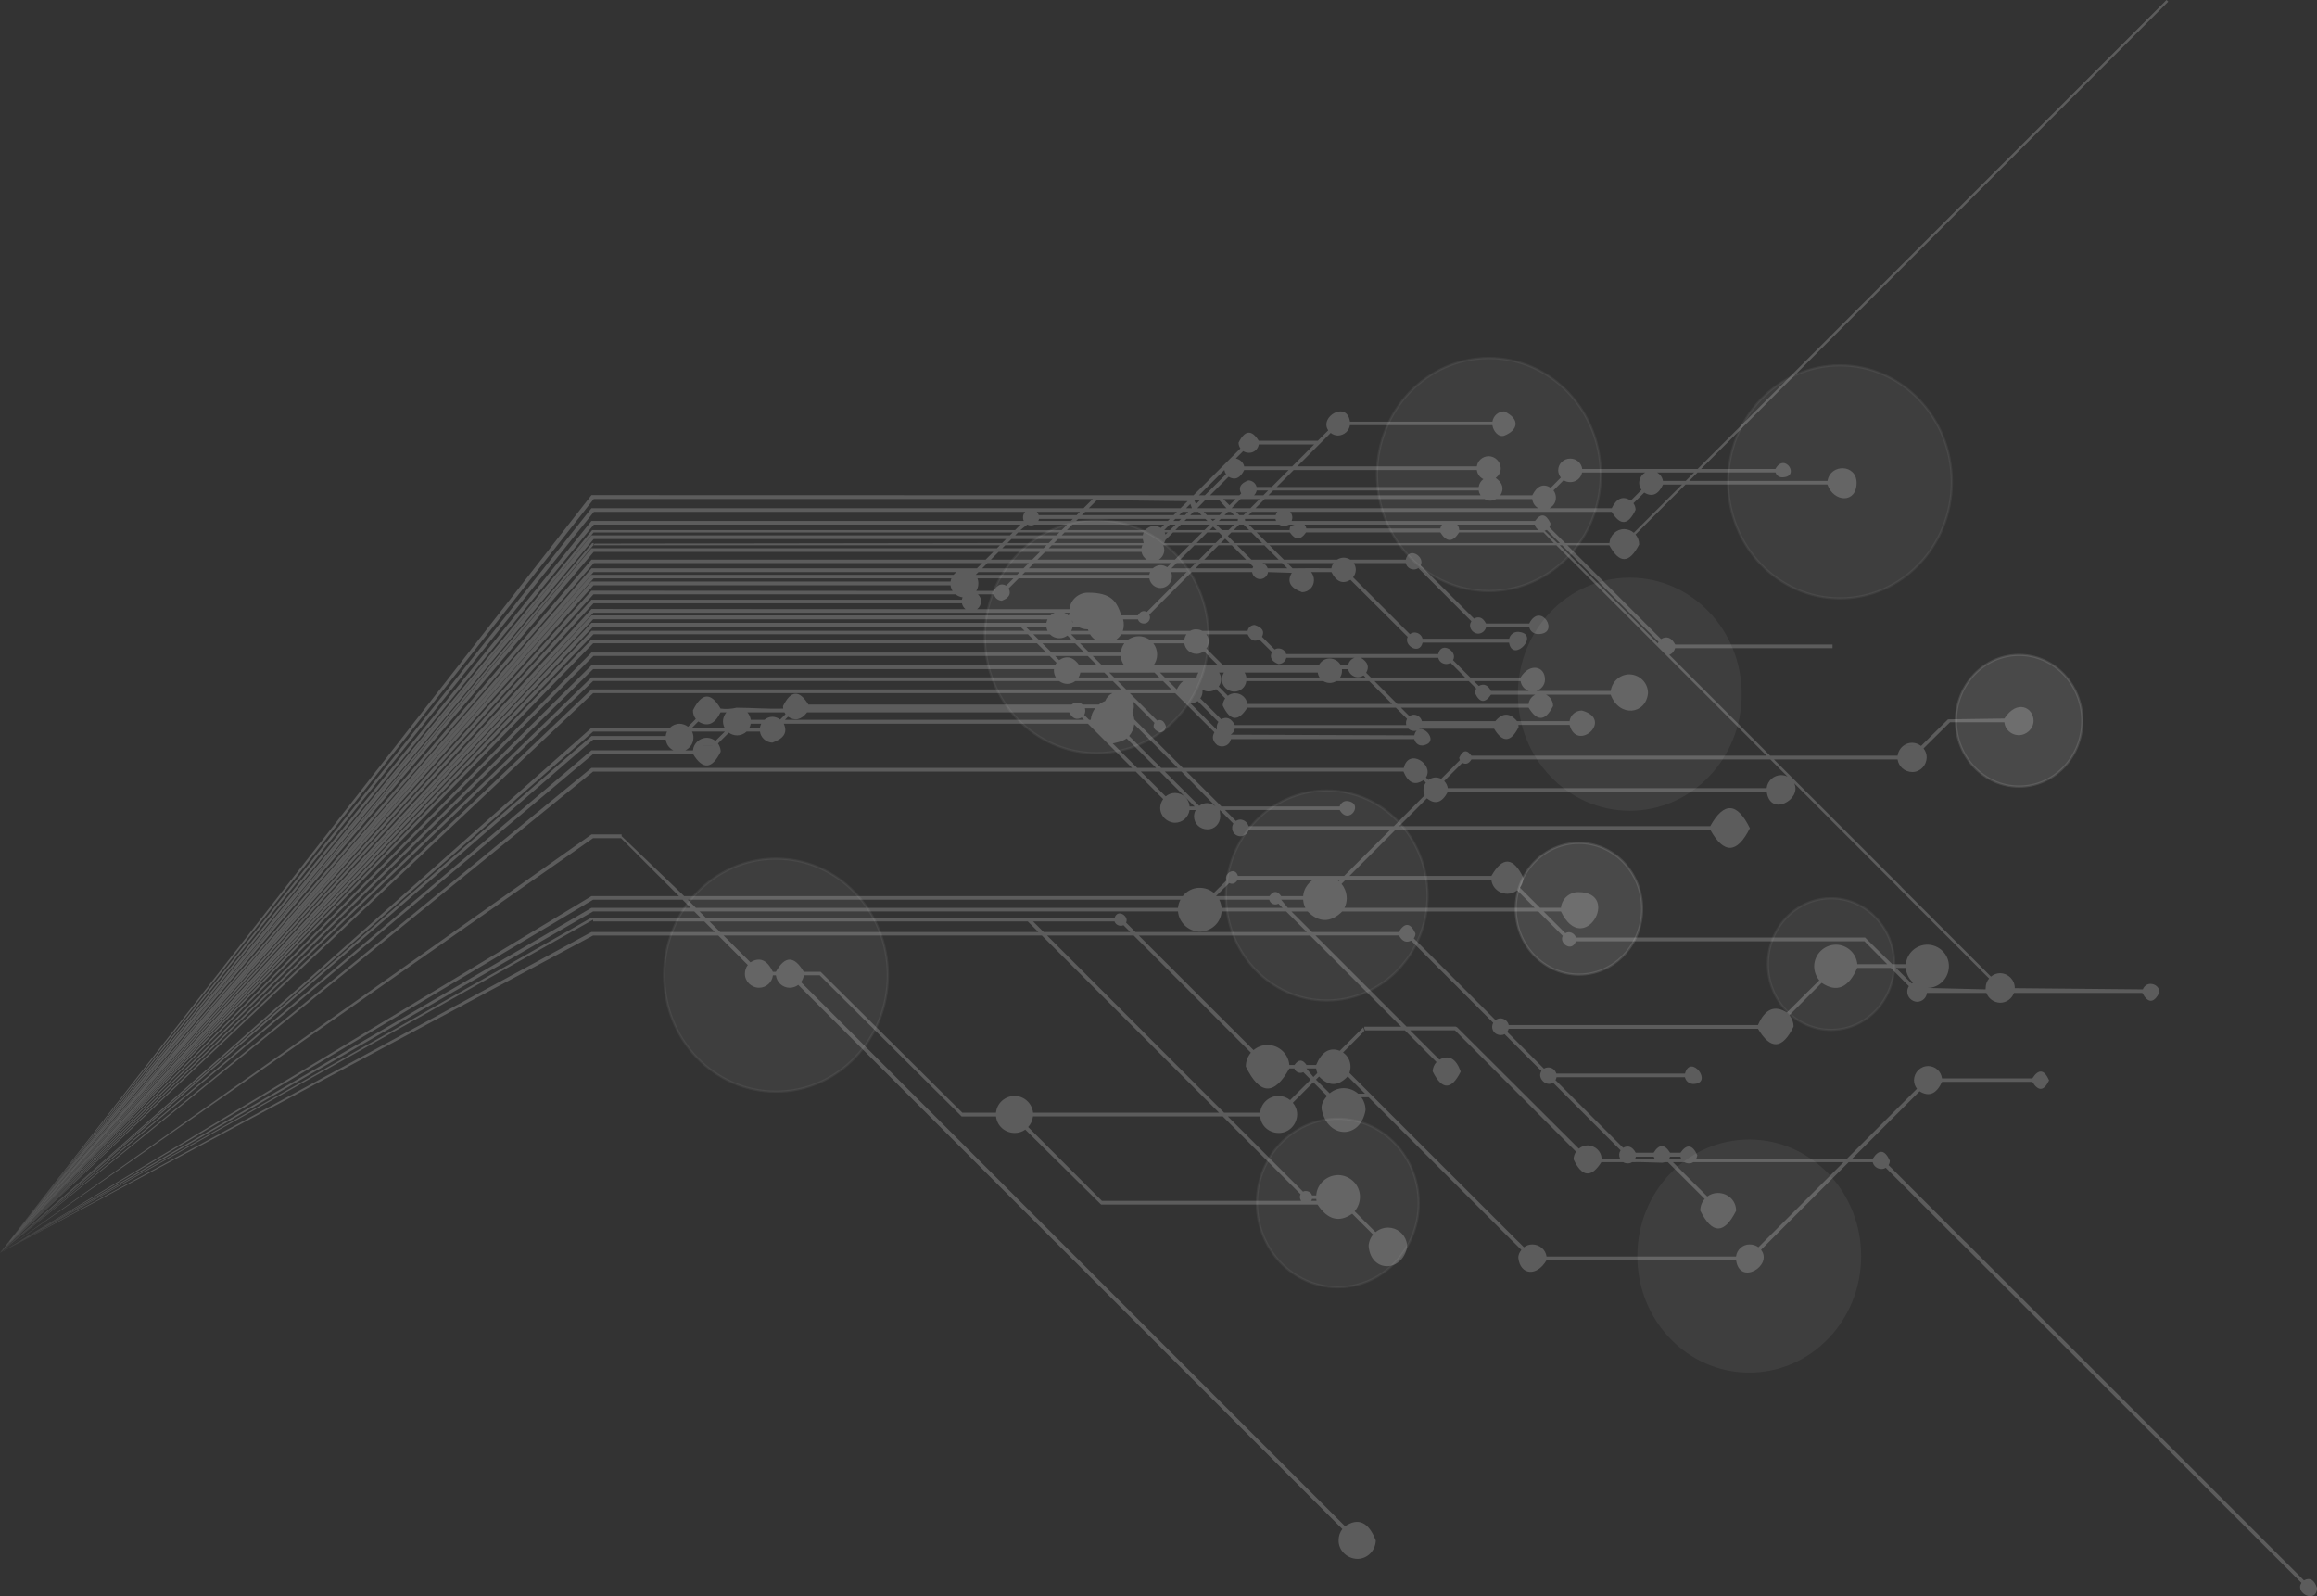 <?xml version="1.0" encoding="utf-8"?>
<!-- Generator: Adobe Illustrator 12.0.0, SVG Export Plug-In . SVG Version: 6.00 Build 51448)  -->
<!DOCTYPE svg PUBLIC "-//W3C//DTD SVG 1.1//EN" "http://www.w3.org/Graphics/SVG/1.1/DTD/svg11.dtd">
<svg  version="1.1" id="Ebene_1" xmlns="http://www.w3.org/2000/svg" xmlns:xlink="http://www.w3.org/1999/xlink" width="1047.473" height="721.596"
	 viewBox="0 0 1047.473 721.596" overflow="visible" enable-background="new 0 0 1047.473 721.596" xml:space="preserve">
<rect x="0" y="0" width="1047.473" height="721.596" fill="#333333" stroke="none"/>
<g opacity="0.5">
	<path opacity="0.113" fill="#FFFFFF" stroke="#FDFFFF" enable-background="new    " d="M445.22,287.848
		c0,29.093,22.616,52.653,50.572,52.653c27.967,0,50.585-23.563,50.585-52.653c0-29.098-22.618-52.688-50.585-52.688
		C467.836,235.159,445.22,258.75,445.22,287.848z"/>
	<path opacity="0.113" fill="#FFFFFF" stroke="#FDFFFF" enable-background="new    " d="M554.22,404.846
		c0,26.217,20.381,47.448,45.573,47.448c25.202,0,45.584-21.231,45.584-47.448c0-26.222-20.382-47.479-45.584-47.479
		C574.601,357.366,554.22,378.624,554.22,404.846z"/>
	<path opacity="0.113" fill="#FFFFFF" stroke="#FDFFFF" enable-background="new    " d="M568.219,543.844
		c0,21.039,16.356,38.078,36.573,38.078c20.227,0,36.586-17.039,36.586-38.078c0-21.044-16.359-38.105-36.586-38.105
		C584.575,505.738,568.219,522.8,568.219,543.844z"/>
	<path opacity="0.113" fill="#FFFFFF" stroke="#FDFFFF" enable-background="new    " d="M781.22,217.848
		c0,29.093,22.616,52.653,50.572,52.653c27.967,0,50.585-23.563,50.585-52.653c0-29.098-22.618-52.688-50.585-52.688
		C803.836,165.159,781.22,188.75,781.22,217.848z"/>
	<path opacity="0.113" fill="#FFFFFF" stroke="#FDFFFF" enable-background="new    " d="M799.22,435.841
		c0,16.438,12.778,29.75,28.575,29.75c15.803,0,28.582-13.313,28.582-29.75c0-16.442-12.779-29.771-28.582-29.771
		C811.998,406.069,799.22,419.398,799.22,435.841z"/>
	<path opacity="0.113" fill="#FFFFFF" stroke="#FDFFFF" enable-background="new    " d="M622.512,214.546
		c0,29.093,22.615,52.651,50.572,52.651c27.967,0,50.585-23.561,50.585-52.651c0-29.1-22.618-52.688-50.585-52.688
		C645.127,161.857,622.512,185.448,622.512,214.546z"/>
	<path opacity="0.113" fill="#FFFFFF" stroke="#FDFFFF" enable-background="new    " d="M300.22,440.848
		c0,29.093,22.616,52.653,50.572,52.653c27.967,0,50.585-23.563,50.585-52.653c0-29.099-22.618-52.688-50.585-52.688
		C322.836,388.159,300.22,411.749,300.22,440.848z"/>
	<path opacity="0.113" fill="#FFFFFF" enable-background="new    " d="M686.22,313.848c0,29.093,22.616,52.653,50.572,52.653
		c27.967,0,50.585-23.563,50.585-52.653c0-29.098-22.618-52.688-50.585-52.688C708.836,261.159,686.22,284.75,686.22,313.848z"/>
	<path opacity="0.113" fill="#FFFFFF" enable-background="new    " d="M740.22,567.848c0,29.093,22.616,52.653,50.572,52.653
		c27.967,0,50.585-23.563,50.585-52.653c0-29.099-22.618-52.688-50.585-52.688C762.836,515.157,740.22,538.749,740.22,567.848z"/>
</g>
<path opacity="0.2" fill="#FFFFFF" enable-background="new    " d="M3.998,561.354l-3.991,5.07l4.021-5.07h0.034l-4.056,5.07
	l4.088-5.07H4.13l-4.123,5.07l4.145-5.063l0.024-0.012l-4.171,5.072l4.174-5.072h0.034l-4.208,5.072l4.224-5.063l0.021-0.012
	l-4.245,5.072l4.251-5.072h0.031l-4.284,5.072l4.324-5.072h0.037l-4.361,5.072l4.372-5.063l0.04-0.012l-4.413,5.072l4.413-5.063
	l0.038-0.012l-4.451,5.07l4.447-5.063l0.055-0.012l-4.502,5.07l4.518-5.063l0.043-0.013l-4.561,5.071l4.583-5.071h0.04L0,566.427
	l4.65-5.063l0.043-0.012L0,566.427l4.693-5.063l0.042-0.012L0,566.427l4.753-5.063l0.053-0.012L0,566.427l4.813-5.063l0.043-0.012
	L0,566.427l4.88-5.072h0.044L0,566.427l4.992-5.072h0.041L0,566.427l5.09-5.063l0.059-0.012L0,566.427l5.207-5.072h0.046L0,566.427
	l5.313-5.072h0.048L0,566.427l5.705-5.072h0.057L0,566.427l5.782-5.063l0.068-0.012L0,566.427l5.951-5.072H6.02L0,566.427
	l6.177-5.072H6.24l-6.238,5.072l7.158-5.072h0.084l-7.242,5.072l8.395-5.072h0.11l-8.505,5.072l8.68-5.072h0.104l-8.783,5.072
	l8.926-5.072h0.087l-9.013,5.072l9.338-5.072H9.46l-9.455,5.072l3.942-5.072C3.966,561.354,3.985,561.354,3.998,561.354
	 M479.464,561.354L608.073,689.97c6.021-4.036,10.646-1.898,13.893,6.425c-0.146,4.625-3.792,8.332-8.351,8.332
	c-4.777-0.147-8.53-3.896-8.457-8.438c0-1.917,0.63-3.657,1.698-5.047L476.99,561.354
	C477.812,561.354,478.636,561.354,479.464,561.354 M635.851,561.354c0.211,0.76,0.321,1.59,0.313,2.435
	c-2.421,11.562-16.273,11.485-17.405-0.22c-0.079-0.767,0.09-1.516,0.274-2.224L635.851,561.354L635.851,561.354 M686.467,561.354
	l2.491,2.496c1.063-0.813,2.35-1.281,3.721-1.281c3.44,0,6.098,2.438,6.482,5.479h85.654c0.391-3.103,3.024-5.479,6.085-5.479
	c1.651,0,2.98,0.468,4.046,1.271l2.477-2.48h2.344l-3.632,3.639c5.547,7.036-9.603,16.43-11.271,4.748h-85.717
	c-4.533,7.604-11.813,6.563-12.714-0.94c-0.169-1.41,0.552-2.729,1.354-3.767l-3.68-3.678
	C684.892,561.354,685.682,561.354,686.467,561.354 M888.489,561.354l153.09,153.092c2.646-1.471,4.604-0.348,5.896,3.371
	c0,7.365-10.229,2.496-7.021-2.247L886.048,561.365h2.44L888.489,561.354 M130.189,401.11L3.998,561.354H3.956l125.07-160.234
	C129.41,401.114,129.798,401.114,130.189,401.11 M132.474,401.11L4.063,561.354H4.028l127.257-160.234
	C131.682,401.114,132.079,401.114,132.474,401.11 M134.786,401.11L4.15,561.354H4.1l129.475-160.234
	C133.977,401.114,134.383,401.114,134.786,401.11 M136.187,401.11L4.181,561.354H4.152L135.42,401.117
	C135.678,401.114,135.927,401.114,136.187,401.11 M137.477,401.11L4.216,561.364l-0.035-0.012l132.063-160.232
	C136.655,401.114,137.067,401.114,137.477,401.11 M138.605,401.11L4.253,561.364l-0.021-0.012L137.9,401.117
	C138.134,401.114,138.37,401.114,138.605,401.11 M140.001,401.11L4.294,561.354H4.26l134.49-160.234
	C139.164,401.114,139.586,401.114,140.001,401.11 M142.305,401.11L4.369,561.354H4.331l136.704-160.234
	C141.457,401.114,141.883,401.114,142.305,401.11 M144.112,401.11L4.42,561.354H4.38l138.44-160.234
	C143.252,401.114,143.687,401.114,144.112,401.11 M145.487,401.11L4.465,561.354H4.422l139.756-160.234
	C144.609,401.114,145.052,401.114,145.487,401.11 M146.954,401.11L4.509,561.354H4.463L145.63,401.117
	C146.072,401.114,146.511,401.114,146.954,401.11 M148.971,401.11L4.576,561.354H4.525l143.107-160.234
	C148.079,401.114,148.525,401.114,148.971,401.11 M151.021,401.11L4.631,561.354h-0.04L149.673,401.11
	C150.122,401.11,150.571,401.11,151.021,401.11 M153.215,401.11L4.705,561.354H4.659l147.175-160.234
	C152.293,401.114,152.758,401.114,153.215,401.11 M154.746,401.11L4.748,561.354H4.704l148.642-160.234
	C153.815,401.114,154.28,401.114,154.746,401.11 M156.584,401.11L4.791,561.354h-0.04l150.43-160.244
	C155.649,401.11,156.12,401.11,156.584,401.11 M158.596,401.11L4.87,561.354H4.822L157.16,401.117
	C157.641,401.114,158.118,401.114,158.596,401.11 M160.837,401.11L4.934,561.354H4.889l154.509-160.234
	C159.879,401.114,160.354,401.114,160.837,401.11 M164.328,401.11L5.045,561.354H4.999l157.843-160.234
	C163.34,401.114,163.835,401.114,164.328,401.11 M167.953,401.11L5.152,561.364l-0.06-0.012l161.256-160.232
	C166.889,401.114,167.422,401.114,167.953,401.11 M171.437,401.11L5.267,561.354H5.215l164.68-160.234
	C170.411,401.114,170.923,401.114,171.437,401.11 M175.159,401.11L5.374,561.354H5.322l168.173-160.234
	C174.047,401.114,174.609,401.114,175.159,401.11 M188.042,401.11L5.765,561.354H5.712l180.462-160.234
	C186.797,401.114,187.421,401.114,188.042,401.11 M190.994,401.11L5.861,561.354H5.798l183.341-160.234
	C189.757,401.114,190.37,401.114,190.994,401.11 M196.547,401.11L6.031,561.354H5.964l188.563-160.234
	C195.203,401.114,195.874,401.114,196.547,401.11 M203.684,401.11L6.246,561.354H6.183l195.379-160.234
	C202.266,401.114,202.979,401.114,203.684,401.11 M236.382,401.11L7.25,561.354H7.165L233.596,401.11
	C234.527,401.11,235.453,401.11,236.382,401.11 M305.147,401.11l4.171,3.998h225.381c1.81-2.271,4.56-3.758,7.601-3.758
	c2.604,0.01,4.782,0.877,6.471,2.313l2.561-2.563h2.432c-1.33,1.354-2.679,2.688-4.037,4.002h24.188
	c1.762-2.504,3.521-2.504,5.285,0h9.93c0.12-1.438,0.557-2.811,1.24-3.998h17.153c0.846,1.453,1.324,3.188,1.324,5.011
	c-0.011,1.555-0.381,2.995-1.027,4.28h85.989l-7.921-7.916c-1.224,0.979-2.745,1.572-4.388,1.572c-2.548,0-4.699-1.195-5.989-2.979
	l11.714,0.035c-0.048,0.053-0.086,0.103-0.124,0.158l9.127,9.131h9.451c0.366-4.043,3.752-7.09,7.86-7.09
	c19.7,0,2.367,29.988-7.864,8.729h-7.842l9.818,9.836c0.479-0.288,1.041-0.46,1.633-0.46c1.472,0.082,2.752,1.061,3.154,2.412
	H843.15l12.296,12.057h6.129c0.5-4.963,4.686-8.833,9.828-8.833c5.377,0.104,9.81,4.507,9.663,9.907
	c-0.102,5.314-4.365,9.665-9.721,9.665l26.296,0.648c-0.007-2.301,0.605-3.785,1.589-4.938l-41.188-41.202h1.658l40.373,40.363
	c1.161-0.974,2.634-1.543,4.196-1.543c3.761,0.145,6.638,3.141,6.57,6.776l57.896,0.541c0.536-1.435,1.869-2.493,3.438-2.493
	c2.329,0.007,4.097,1.74,4.097,3.862c-2.558,4.959-5.146,5.047-7.778,0.256h-58.028c-0.91,2.583-3.408,4.423-6.284,4.423
	c-2.815-0.104-5.243-1.917-6.158-4.423H871.13c-0.244,2.229-2.094,3.992-4.521,3.992c-2.394-0.135-4.437-2.199-4.375-4.608
	c0-0.915,0.269-1.756,0.734-2.466l-8.188-8.237H839.62c-3.946,9.065-9.304,11.313-16.077,6.744l-14.565,14.604
	c1.157,1.404,1.85,3.223,1.85,5.19c-5.039,10.286-10.396,10.608-16.065,0.979H682.028c-0.117,0.521-0.332,0.999-0.637,1.405
	l16.606,16.619c0.597-0.352,1.281-0.548,2.005-0.548c1.731,0.032,3.127,1.186,3.58,2.771h58.169c2.52-9.312,13.25,4.692,3.63,4.692
	c-1.813-0.089-3.295-1.347-3.662-3.061h-58.03c-0.074,0.478-0.242,0.919-0.479,1.332l30.582,30.584
	c2.278-1.247,4.185-0.498,5.689,2.229h8.099c2.479-3.983,4.948-3.983,7.43,0h4.698c2.861-4.079,5.396-3.722,7.607,1.095
	c-0.063,0.539-0.211,1.067-0.438,1.549h68.164l31.594-31.569c-0.85-1.087-1.358-2.435-1.358-3.921
	c0.104-3.527,2.922-6.346,6.486-6.346c3.221,0.074,5.81,2.472,6.188,5.598h40.827c2.854-4.408,5.384-4.108,7.567,0.868
	c-2.287,4.913-4.813,5.13-7.563,0.685H877.97c-2.531,5.49-5.923,6.92-10.163,4.271l-30.438,30.421h9.292
	c2.846-4.372,5.41-4.063,7.688,0.938c0.013,0.734-0.193,1.416-0.561,2.005l34.673,34.682h-2.431l-33.505-33.467
	c-0.56,0.337-1.215,0.537-1.915,0.537c-2.013-0.012-3.609-1.354-3.995-3.071h-10.871l-35.995,35.987h-2.344l36.017-35.987h-67.943
	c-0.537,0.347-1.132,0.549-1.794,0.549c-0.94-0.007-1.618-0.21-2.201-0.549h-5.19l15.531,15.508c1.33-1,2.979-1.595,4.771-1.595
	c4.698,0.004,8.379,3.604,8.245,8.108c-5.405,10.666-10.801,10.619-16.188-0.143c0.021-2.041,0.76-3.879,2-5.275l-16.634-16.604
	c-0.86-0.077-1.718,0.009-2.556,0.253c-4.496-0.057-9.101-0.399-13.625-0.253c-0.547,0.347-1.185,0.549-1.874,0.549
	c-0.94-0.007-1.6-0.21-2.158-0.549h-9.866c-4.576,7.222-8.765,6.784-12.56-1.306c0.05-1.265,0.446-2.442,1.117-3.438l-54.733-54.856
	h-20.254l13.24,13.245c4.286-2.33,7.493-0.53,9.618,5.396c-4.245,8.5-8.476,8.462-12.692-0.104c0.054-1.597,0.717-3.082,1.753-4.19
	l-14.313-14.335h-17.942l-0.396-0.854v-0.809h16.674l-41.17-41.211h-77.425l51.851,51.79c1.727-1.448,3.942-2.325,6.374-2.325
	c5.215,0.079,9.399,4.077,9.808,9.053h2.327c1.831-2.636,3.641-2.636,5.438,0h4.354c2.508-5.991,6.075-8.137,10.688-6.421
	l10.605-10.558l0.475,1.338c0.356,0,0.392,0-9.604,10.01c2.072,1.414,3.421,3.815,3.362,6.5c0,0.959-0.171,1.886-0.477,2.73
	l76.401,76.354h-2.378l-65.352-65.349h-3.259c1.199,1.647,1.886,3.692,1.859,5.88c-2.31,13.149-16.995,13.073-19.795-0.254
	c-0.479-2.313,0.938-4.521,2.387-6.214l-6.188-6.188l1.195-1.198l6.2,6.197c1.742-1.454,3.968-2.341,6.361-2.341
	c2.523,0.031,4.791,0.973,6.512,2.487h3.117l-7.828-7.822c-4.313,4.591-8.634,4.605-12.961,0.07l-11.852,11.858
	c1.229,1.452,1.955,3.312,1.955,5.336c-0.144,4.632-3.756,8.331-8.283,8.331c-4.53-0.011-8.076-3.243-8.438-7.475h-14.606
	l33.97,33.998c0.343-0.188,0.729-0.297,1.144-0.297c1.551,0.019,2.603,0.854,2.945,1.996h1.888
	c0.319-5.119,4.692-9.196,10.032-9.196c5.409,0.146,9.883,4.589,9.736,10.021c-0.045,2.425-0.945,4.625-2.396,6.33l9.438,9.447
	c1.563-1.279,3.571-2.048,5.755-2.048c3.979,0.087,7.246,2.761,8.238,6.391l-16.816,0.019c0.327-1.211,0.918-2.307,1.716-3.252
	l-9.447-9.428c-5.896,4.119-11.112,2.736-15.659-4.145h-97.854l-34.271-33.881c-1.334,0.944-2.957,1.511-4.737,1.511
	c-4.526-0.009-8.046-3.242-8.501-7.472h-15.557l-64.176-63.816H363.4c-0.164,1.157-0.615,2.217-1.283,3.093L479.488,561.39h-2.489
	l-116.13-116.146c-1.084,0.813-2.42,1.291-3.911,1.291c-3.226-0.028-5.808-2.493-6.186-5.613h-1.348
	c-0.344,3.195-3.068,5.613-6.269,5.613c-3.542-0.041-6.486-2.92-6.393-6.425c0-1.454,0.484-2.793,1.3-3.854l-13.346-13.34h-56.582
	L9.467,561.354H9.349l258.047-140.021c18.592,0,37.186,0,55.78,0l-4.796-4.787h-50.238v-0.761L9.019,561.362l-0.086-0.01
	L267.391,414.85c16.426,0,32.856,0,49.29,0l-2.813-2.813h-45.727L8.802,561.354H8.689l258.702-150.947c14.949,0,29.897,0,44.846,0
	l-3.681-3.68h-40.414L8.514,561.354h-0.11l258.987-156.246c13.189,0,26.372,0,39.56,0l-4-3.998
	C303.682,401.11,304.414,401.11,305.147,401.11 M861.593,437.566h-4.424l7.013,7.025c0.211-0.15,0.439-0.274,0.687-0.396
	C862.996,442.559,861.761,440.194,861.593,437.566L861.593,437.566 M464.641,416.551H320.755l4.803,4.789h143.877L464.641,416.551
	L464.641,416.551 M503.865,416.551h-36.837l4.781,4.789h39.162l-3.09-3.092c-0.346,0.183-0.729,0.278-1.104,0.278
	C505.333,418.528,504.204,417.679,503.865,416.551L503.865,416.551 M581.461,412.043h-29.193c-0.354,5.115-4.679,9.114-9.997,9.114
	c-5.048-0.104-9.271-4.143-9.729-9.114H316.243l2.814,2.81h184.854c1.426-4.232,6.667-0.556,5.16,2.23l4.257,4.26h77.43
	L581.461,412.043L581.461,412.043 M533.646,406.737H310.943l3.681,3.684h217.913C532.676,409.104,533.059,407.865,533.646,406.737
	L533.646,406.737 M573.826,406.737h-22.615c0.574,1.131,0.938,2.367,1.056,3.684h27.583l-1.909-1.91
	c-0.4,0.229-0.864,0.36-1.366,0.36C575.242,408.868,574.133,407.974,573.826,406.737L573.826,406.737 M589.133,406.737h-9.916
	l3.001,3.684h7.908C589.57,409.293,589.222,408.044,589.133,406.737L589.133,406.737 M794.807,465.073h7.753H794.807
	L794.807,465.073 M747.646,522.906h-8.112c-0.062,0.279-0.149,0.564-0.258,0.828h8.736
	C747.85,523.477,747.725,523.201,747.646,522.906L747.646,522.906 M759.676,522.906h-4.714c-0.086,0.279-0.153,0.581-0.289,0.828
	h5.302C759.844,523.47,759.74,523.195,759.676,522.906L759.676,522.906 M593.757,486.88l1.768-1.771
	c-0.256-0.656-0.422-1.354-0.508-2.089h-4.383L593.757,486.88L593.757,486.88 M592.741,542.881h2.432l-0.111-0.866h-1.896
	C593.083,542.335,592.935,542.626,592.741,542.881L592.741,542.881 M498.173,542.881h90.063c-0.668-0.979-0.766-1.985-0.277-3.021
	l-35.166-35.161h-85.801c-0.22,1.854-1.006,3.516-2.176,4.796L498.173,542.881L498.173,542.881 M639.154,424.195l36.938,36.953
	c0.651-0.499,1.471-0.788,2.354-0.788c1.758,0.086,3.261,1.354,3.628,3.025h112.668c3.169-7.299,7.521-9.19,13.061-5.674
	l14.658-14.543c-1.446-1.738-2.313-3.983-2.313-6.429c0.108-5.362,4.472-9.691,9.928-9.691c5.013,0.09,9.125,3.924,9.587,8.833
	h13.495l-10.283-10.354H712.429c-1.844,5.188-7.736,0.812-5.924-2.449l-11.047-11.029h-88.646c-5.237,5.143-10.461,5.143-15.67,0
	h-7.308l9.301,9.29h39.199c2.762-4.479,5.283-4.271,7.568,0.646C639.905,422.813,639.621,423.567,639.154,424.195L639.154,424.195
	 M658.762,464.427l54.993,54.844c1.096-0.918,2.521-1.487,4.072-1.487c3.311,0.145,6.101,2.646,6.239,5.947h8.312
	c-0.576-1.271-0.49-2.514,0.256-3.726l-30.523-30.563c-3.118,2.087-7.373-2.152-5.26-5.262l-16.644-16.661
	c-0.499,0.256-1.079,0.402-1.684,0.402c-2.331-0.009-3.951-1.627-3.951-3.768c0.021-0.638,0.192-1.251,0.483-1.776l-37.103-37.143
	c-2.211,1.106-4.051,0.322-5.509-2.362h-37.762l41.191,41.215h22.199L658.762,464.427L658.762,464.427 M473.365,422.893
	l80.035,80.116h16.299c0.383-4.317,3.971-7.582,8.403-7.582c1.933,0.037,3.729,0.731,5.149,1.877l9.295-9.24l-3.354-3.35
	c-0.386,0.187-0.789,0.298-1.248,0.298c-1.388-0.009-2.437-0.82-2.773-1.987h-2.271c-6.808,12.354-13.367,12.065-19.688-0.869
	c0-2.397,0.862-4.59,2.297-6.271l-52.999-52.995L473.365,422.893L473.365,422.893 M435.046,503.01h15.218
	c0.419-4.317,4.082-7.582,8.501-7.582c4.267,0.079,7.833,3.389,8.266,7.582h84.074l-80.114-80.116H327.113l12.152,12.146
	c4.157-2.557,7.538-1.127,10.146,4.287h1.343c4.092-7.354,8.302-7.354,12.626,0h7.616L435.046,503.01L435.046,503.01
	 M180.711,336.959l-50.515,64.165l-1.167-0.007l50.071-64.155C179.639,336.959,180.171,336.959,180.711,336.959 M183.882,336.959
	l-51.409,64.158h-1.188l50.945-64.148C182.783,336.962,183.333,336.959,183.882,336.959 M187.091,336.959l-52.313,64.158h-1.209
	l51.832-64.148C185.973,336.962,186.529,336.959,187.091,336.959 M189.037,336.959l-52.844,64.165l-0.764-0.007l52.555-64.155
	C188.331,336.959,188.684,336.959,189.037,336.959 M190.836,336.959l-53.354,64.158h-1.229l52.873-64.148
	C189.693,336.962,190.266,336.959,190.836,336.959 M192.389,336.959l-53.785,64.158h-0.709l53.521-64.148
	C191.739,336.962,192.064,336.959,192.389,336.959 M194.333,336.959l-54.337,64.158h-1.25l53.833-64.155
	C193.167,336.959,193.749,336.959,194.333,336.959 M197.53,336.959l-55.222,64.158h-1.266l54.73-64.155
	C196.357,336.959,196.943,336.959,197.53,336.959 M200.038,336.959l-55.92,64.158h-1.297l55.426-64.155
	C198.844,336.959,199.444,336.959,200.038,336.959 M201.947,336.959l-56.465,64.158h-1.311l55.967-64.155
	C200.743,336.959,201.344,336.959,201.947,336.959 M203.986,336.959l-57.027,64.158h-1.321l56.519-64.155
	C202.765,336.959,203.374,336.959,203.986,336.959 M206.782,336.959l-57.819,64.158h-1.333l57.29-64.148
	C205.539,336.962,206.166,336.959,206.782,336.959 M209.634,336.959l-58.613,64.158h-1.35l58.08-64.155
	C208.378,336.959,209.007,336.959,209.634,336.959 M212.673,336.959l-59.458,64.158h-1.381l58.929-64.155
	C211.398,336.959,212.036,336.959,212.673,336.959 M214.801,336.959l-60.052,64.158h-1.396l59.518-64.155
	C213.52,336.959,214.161,336.959,214.801,336.959 M217.355,336.959l-60.768,64.158h-1.412l60.236-64.155
	C216.057,336.959,216.71,336.959,217.355,336.959 M220.142,336.959L158.6,401.117h-1.424l61.002-64.155
	C218.835,336.959,219.487,336.959,220.142,336.959 M223.26,336.959l-62.419,64.158h-1.431l61.854-64.155
	C221.93,336.959,222.595,336.959,223.26,336.959 M228.096,336.959l-63.766,64.158h-1.479l63.201-64.155
	C226.733,336.959,227.414,336.959,228.096,336.959 M233.134,336.959l-65.176,64.158h-1.592l64.564-64.155
	C231.667,336.959,232.399,336.959,233.134,336.959 M237.958,336.959l-66.516,64.158h-1.538l65.932-64.155
	C236.542,336.959,237.25,336.959,237.958,336.959 M243.135,336.959l-67.977,64.158H173.5l67.341-64.148
	C241.601,336.962,242.371,336.959,243.135,336.959 M261.018,336.959l-72.976,64.158h-1.865l72.25-64.155
	C259.286,336.959,260.152,336.959,261.018,336.959 M265.12,336.959L191,401.117h-1.867l73.388-64.155
	C263.39,336.959,264.256,336.959,265.12,336.959 M312.4,336.959c-0.646,0.975-1.534,1.75-2.577,2.248h3.458
	c0.064-0.797,0.275-1.546,0.622-2.231l11.184-0.017c0.46,0.844,0.729,1.831,0.716,2.859c-3.896,7.94-8.051,8.298-12.468,1.078
	H268.14l-71.598,60.214h-2.015l72.86-61.911c12.358,0,24.718,0,37.076,0c-1.063-0.504-1.936-1.273-2.563-2.249
	C305.4,336.95,308.897,336.953,312.4,336.959 M503.911,336.959l10.188,10.18h8.56l-10.183-10.18h2.237l10.226,10.18h7.519
	l-10.169-10.18h2.256l10.188,10.18h99.889c2.22-9.303,13.864-1.499,10.017,4.335l1.114,1.11c1.887-1.299,3.811-1.467,5.794-0.505
	l8.433-8.432c-0.187-0.361-0.272-0.771-0.272-1.202c1.64-3.445,3.467-3.723,5.479-0.825h133.453l-4.66-4.664h1.616l4.664,4.664
	h57.603c0.278-1.935,1.333-3.597,2.822-4.646l7.431-0.017c0.119,0.085,0.255,0.169,0.371,0.26l0.25-0.26h2.259l-1.398,1.379
	c0.901,1.129,1.424,2.555,1.424,4.109c-0.082,3.542-2.901,6.566-6.443,6.566c-3.543-0.003-6.263-2.521-6.72-5.702H801.95
	l57.809,57.801h-1.656L811.11,354.09c3.628,7.22-10.783,15.447-12.406,3.898H654.521c-2.59,4.946-5.737,5.917-9.439,2.912
	l-12.563,12.589H773.16c6.188-11.15,12.155-10.852,17.923,0.908c-5.781,11.6-11.753,11.826-17.912,0.688H630.926l-20.829,20.875
	h64.141c5.081-8.896,9.909-8.591,14.481,0.907c-0.061,1.563-0.595,3.047-1.483,4.257l-11.717,0.011
	c-0.739-1.034-1.188-2.231-1.306-3.507h-65.766l-1.96,1.965c0.401,0.471,0.756,0.971,1.05,1.508l-17.148,0.034
	c0.797-1.427,1.954-2.631,3.354-3.507h-34.118c-1.069,1.762-2.375,2.29-3.911,1.579l-1.943,1.928h-2.43l3.155-3.163
	c-1.464-2.809,3.795-6.595,5.146-2.004h48.036l20.873-20.875h-64.12c-0.364,1.684-1.892,2.961-3.729,2.961
	c-2.07-0.07-3.764-1.763-3.646-3.896c0-0.667,0.194-1.29,0.536-1.842l-6.104-6.125c-0.101,0.867,0.174,1.867,0.174,2.918
	c-0.083,3.229-2.543,5.814-5.734,5.814c-3.506-0.012-6.127-2.576-6.127-5.955c0.036-0.996,0.306-1.938,0.769-2.773h-2.793
	c-0.479,3.263-3.26,5.74-6.596,5.74c-3.684-0.104-6.675-3.093-6.675-6.756c0.041-1.479,0.544-2.838,1.354-3.938l-12.41-12.429
	H268.144l-64.46,52.32h-2.113l65.826-53.979c81.463,0,162.928,0,244.396,0l-10.173-10.182h2.299v-0.02 M554.424,336.959
	c-1.331,0.646-2.649,0.646-3.963-0.021C551.781,336.943,553.101,336.95,554.424,336.959 M643.565,336.959
	c-0.461,0.076-0.914,0.065-1.371-0.021C642.651,336.943,643.104,336.95,643.565,336.959 M233.604,401.11l33.797-23.898
	c4.542,0,9.084,0,13.626,0v0.768l24.13,23.129h-2.203l-22.211-22.215h-12.596l-31.763,22.215L233.604,401.11L233.604,401.11
	 M606.014,397.612h-1.754c0.355,0.229,0.692,0.479,1.021,0.756L606.014,397.612L606.014,397.612 M524.315,348.796h-8.56
	l11.232,11.228c1.174-0.979,2.668-1.56,4.282-1.56c3.531,0.102,6.281,2.695,6.546,6.133h2.276L524.315,348.796L524.315,348.796
	 M534.104,348.796h-7.517l15.566,15.504c0.989-0.779,2.229-1.254,3.584-1.254c1.514,0.057,2.864,0.618,3.905,1.559L534.104,348.796
	L534.104,348.796 M634.479,348.796H536.4l15.813,15.792h53.438c0.354-1.396,1.646-2.487,3.18-2.487
	c8.271,0.652,1.048,11.396-3.176,4.076h-51.848l4.938,4.944c0.602-0.396,1.313-0.619,2.093-0.619
	c1.736,0.124,3.232,1.396,3.585,2.989h65.707l13.959-13.972c-0.376-0.753-0.584-1.593-0.56-2.474c0-1.219,0.396-2.346,1.062-3.271
	l-1.084-1.081C639.673,355.283,636.659,353.981,634.479,348.796L634.479,348.796 M808.11,351.092l-7.773-7.772H665.221
	c-1.138,1.89-2.519,2.405-4.144,1.549l-8.179,8.195c0.854,0.854,1.438,1.986,1.622,3.235h144.138
	c0.405-3.316,3.161-5.875,6.561-5.875C806.258,350.421,807.237,350.661,808.11,351.092L808.11,351.092 M179.094,336.959
	l88.295-113.128c90.724,0.021,181.446,0.05,272.169,0.069c7.073-7.059,14.141-14.113,21.21-21.177
	c-0.528-0.75-0.835-1.653-0.835-2.625c2.87-5.708,5.905-5.995,9.102-0.866h26.747l4.688-4.695
	c-4.174-6.126,8.488-13.564,9.822-3.919h64.401c0.411-2.646,2.672-4.65,5.379-4.65c7.419,3.546,6.105,8.527,0.111,10.924
	c-2.688,1.073-5.146-2.042-5.5-4.683H610.29c-0.411,2.604-2.606,4.557-5.34,4.683c-1.258,0-2.434-0.438-3.358-1.178l-5.217,5.212
	l-9.909,9.918h81.18c0.34-2.577,2.591-4.516,5.229-4.616c3.063,0,5.431,2.417,5.589,5.409c0,1.824-0.912,3.434-2.29,4.411
	c3.209,2.278,3.918,4.895,2.121,7.848h14.438c2.158-4.324,4.938-5.462,8.349-3.413l4.537-4.591c-0.711-0.91-1.152-2.044-1.197-3.246
	c0-2.992,2.414-5.334,5.432-5.334c2.939-0.003,5.059,2.021,5.43,4.688h52.183L979.43,0l0.795,0.758L769.016,212.005h33.604
	c4.311-7.732,11.52,3.78,3.037,3.78c-1.45,0.007-2.584-0.928-2.951-2.199H767.43l-3.819,3.822h62.561
	c1.284-7.875,13.158-7.69,13.158,0.866c0,9.448-10.372,8.89-13.203,0.76h-64.137l-22.604,22.594c1.033,1.21,1.646,2.778,1.646,4.515
	c-4.438,8.678-8.934,8.8-13.479,0.36H708.59l42.341,42.382c2.587-1.514,4.715-0.688,6.395,2.473h71.12v1.658H757.28
	c-0.353,1.381-1.311,2.516-2.622,3.001l40.948,40.94h-1.616c-30.128-30.149-60.263-60.302-90.394-90.447H573.94l6.486,6.486h24.019
	c2.008-1.194,4.014-1.194,6.02,0h25.064c1.271-6.2,8.897-1.292,6.719,2.627l24.123,24.026c2.202-1.236,4.016-0.497,5.433,2.229
	h19.524c5.183-10.246,14.323,4.766,4.094,4.766c-2.111-0.004-3.653-1.304-4.063-3.073h-19.53c-0.398,1.631-1.903,2.886-3.612,2.886
	c-1.948-0.071-3.644-1.77-3.644-3.751c0.034-0.68,0.256-1.32,0.61-1.877l-23.993-24.028c-0.563,0.397-1.24,0.634-1.964,0.634
	c-1.968-0.006-3.365-1.279-3.706-2.89h-23.509c0.587,0.881,0.932,1.936,0.932,3.063c-0.056,1.312-0.494,2.479-1.229,3.395
	L637.4,286.69c0.606-0.49,1.391-0.773,2.227-0.773c1.694,0.118,3.078,1.229,3.478,2.812h39.175c0.418-1.811,1.991-3.102,3.964-3.102
	c10.598,0.729-2.354,14.604-4.034,4.873h-39.08c-1.377,5.887-8.687,1.237-6.745-2.601l-25.863-25.775
	c-3.521,2.088-6.39,0.921-8.599-3.5h-9.198c0.822,0.979,1.32,2.259,1.294,3.676c0,2.965-2.417,5.413-5.395,5.413
	c-5.418-1.972-6.954-4.888-4.606-8.75l-10.754-0.339c-0.226,1.778-1.813,3.173-3.616,3.173c-1.881-0.063-3.324-1.447-3.587-3.173
	h-27.306l-19.188,19.219c0.225,0.417,0.334,0.888,0.334,1.366c-0.069,1.506-1.286,2.671-2.776,2.671
	c-1.355-0.003-2.331-0.788-2.686-1.877h-6.726c0.245,0.797,0.36,1.644,0.324,2.521c0,0.94-0.16,1.834-0.438,2.672h30.451
	c0.764-0.438,1.646-0.69,2.59-0.69c1.229,0.007,2.12,0.251,2.92,0.69h20.448c0.297-1.541,1.582-2.675,3.207-2.675
	c3.479,1.108,4.583,2.896,3.315,5.341l5.729,5.729c0.482-0.293,1.053-0.466,1.667-0.466c1.777,0.003,3.112,1.083,3.536,2.565h68.734
	c1.335-6.138,9.041-1.146,6.685,2.729l7.813,7.837h22.737c4.015-6.646,11.029-5.292,11.029,0.938c0,2.42-1.688,4.463-3.92,5.153
	h33.649c0.563-4.181,4.093-7.501,8.477-7.501c4.686,0.144,8.436,3.896,8.362,8.548c-0.941,9.618-12.979,11.103-16.871,0.648H698.89
	c1.9,0.879,3.229,2.826,3.229,5.117c-3.491,6.901-7.177,7.154-11.049,0.758H633.35l3.829,3.838c0.604-0.42,1.33-0.668,2.104-0.668
	c1.684,0.091,3.172,1.313,3.549,2.92h33.18c3.27-3.897,6.547-3.897,9.832,0h23.729c0.354-2.691,2.69-4.799,5.572-4.799
	c14.721,4.035-2.231,19.2-5.56,6.49h-23.15c0.061,0.329,0.092,0.665,0.092,1.014c-3.482,6.958-7.176,7.196-11.075,0.726h-33.646
	c-0.661,0.626-1.563,1.011-2.509,1.011c-1.024-0.019-1.92-0.393-2.582-1.011h-78.479c-0.212,1.104-0.903,2.08-1.854,2.688
	l82.997,0.304c1.9-7.919,12.539,2.867,4.176,4.509l-1.383,0.026c-1.381-0.299-2.472-1.422-2.793-2.836h-82.877
	c-0.235,1.249-1.006,2.263-2.092,2.829l-3.953,0.013c-2.233-1.778-2.714-3.752-1.438-5.923c-5.922-5.892-11.834-11.784-17.74-17.68
	H510.78l12.352,12.356c1.79-0.719,3.111,0.139,3.96,2.565c0,1.627-1.222,2.813-2.763,2.813c-2.596-0.99-3.393-2.428-2.405-4.317
	l-9.822-9.854c0.306,0.786,0.475,1.641,0.475,2.533c-0.038,0.955-0.261,1.876-0.647,2.711c0.419,0.938,0.723,1.95,0.844,3.017
	l11.791,11.782h-2.259l-9.532-9.536c-0.258,2.006-1.089,3.824-2.316,5.271l4.275,4.271h-2.236l-3.164-3.163
	c-1.688,1.422-6.291,2.273-6.291,2.273l0.896,0.888h-2.301c-3.266-3.265-6.521-6.529-9.788-9.794h-137.53
	c1.838,3.854,0.114,6.704-5.175,8.546c-2.896-0.135-5.219-2.306-5.59-5.013h-6.021c-1.142,1.069-2.678,1.729-4.343,1.729
	c-1.41-0.024-2.676-0.482-3.702-1.229l-4.906,4.896c0.196,0.267,0.371,0.542,0.527,0.834l-11.183,0.028
	c1.044-2.03,3.176-3.448,5.686-3.448c1.438,0.03,2.771,0.56,3.831,1.41l4.264-4.223h-14.854c0.434,0.866,0.661,1.849,0.633,2.885
	c-0.015,1.25-0.414,2.418-1.075,3.401l-10.493-0.021c-0.479-0.768-0.813-1.653-0.945-2.621h-32.811l-3.021,2.621h-2.585l4.859-4.247
	c11.182,0,22.36,0,33.538,0c0.081-0.714,0.277-1.396,0.594-2.021H268.16l-7.113,6.267l-2.596-0.005l8.964-7.954
	c11.796,0,23.591,0,35.391,0c1.167-1.133,2.752-1.838,4.438-1.838c1.438,0.045,2.759,0.542,3.813,1.359l3.488-3.53
	c-0.824-1.085-1.313-2.442-1.281-3.889c3.963-8.045,8.127-8.313,12.491-0.8c2.455,0.31,4.867,0.178,7.241-0.398
	c6.938,0.027,14.076,0.643,21.078,0.398c-0.073-0.353-0.101-0.715-0.101-1.083c3.557-7.256,7.385-7.492,11.491-0.727h119.021
	c0.621-0.563,1.432-0.909,2.316-0.909c1.177,0.01,2.008,0.347,2.639,0.909h7.345c0.836-0.668,1.792-1.213,2.828-1.591
	c0.595-1.541,1.77-2.828,3.255-3.563H268.144l-25.01,23.605h-2.293l26.556-25.299c79.814,0,159.63,0,239.447,0l-3.733-3.761h-16.975
	c-2.435,1.685-4.87,1.685-7.313,0c0,0,0-0.06-210.666-0.06l-30.191,29.107h-2.122l31.56-30.709c69.979,0,139.962,0,209.94,0
	c-0.563-0.914-0.9-2.005-0.9-3.137l0.051-0.609H268.144l-35.01,34.46h-2.202l36.47-36.226c69.855,0.021,139.711,0.051,209.567,0.072
	c0.185-0.417,0.419-0.813,0.68-1.173l-3.085-3.08h-206.3l-40.166,40.396h-2.039l41.333-41.953c68.533,0,137.066,0,205.601,0
	l-4.188-4.183H268.155l-44.896,46.138h-2l46.134-47.833c66.569,0,133.142,0,199.717,0l-2.385-2.378h-196.41l-48.175,50.211h-1.969
	l49.216-51.767c65.262,0,130.528,0,195.79,0l-1.953-1.945H268.234l-50.879,53.708h-1.941l51.977-55.371
	c68.554,0,137.104,0,205.664,0c0.083-0.563,0.251-1.09,0.493-1.588c0,0,0-0.029-205.399-0.029L214.8,336.961h-1.924l54.512-58.757
	c69.158,0,138.313,0,207.479,0c0.543-0.508,1.182-0.908,1.89-1.188H268.241l-55.565,59.943h-1.912l56.634-61.646
	c56.371,0.021,112.741,0.052,169.115,0.076c-0.843-0.634-1.438-1.578-1.644-2.667H268.326l-58.688,64.24l-1.886-0.003l59.641-65.859
	c55.818,0,111.639,0,167.458,0c0.06-0.375,0.175-0.734,0.328-1.069c-1.188-0.157-2.271-0.638-3.151-1.35H268.307l-61.528,68.283
	h-1.862l62.471-69.937c54.414,0.034,108.833,0.072,163.25,0.105c-0.478-0.752-0.792-1.604-0.919-2.521H268.298l-64.315,72.35
	l-1.828-0.003l65.234-74.045c54.114,0,108.225,0,162.34,0c0.078-0.505,0.195-0.989,0.39-1.441H268.374l-66.429,75.487h-1.809
	l67.255-77.107c54.563,0,109.124,0,163.682,0c0.401-0.472,0.851-0.884,1.359-1.226H268.329l-68.291,78.333l-1.793-0.003
	l69.151-80.028c58.083,0,116.17,0,174.253,0l2.376-2.382H268.48l-70.946,82.412l-1.759-0.004l71.624-83.96
	c59.387,0,118.779,0,178.173,0l3.489-3.497H268.403l-74.067,87.461l-1.749-0.004l74.805-89.114c61.104,0,122.214,0,183.322,0
	l1.333-1.333H268.235l-75.844,90.451l-0.976-0.004l76.306-91.458h0.716l-0.198,1.012l0.623-0.755l184.193-0.256l1.807-1.803H268.396
	l-77.56,93.269h-1.709l78.268-94.955c63.048,0,126.104,0,189.159,0l1.293-1.299H268.333l-79.297,96.254h-1.063l79.738-97.334
	c63.729,0,127.463,0,191.2,0l2.489-2.489H268.485l-81.395,99.823l-1.675-0.003l81.973-101.446c65.142,0,130.282,0,195.426,0
	c-0.233-0.489-0.355-1.039-0.335-1.624c0-0.98,0.392-1.852,0.99-2.491H268.479l-84.593,105.563h-1.651l85.162-107.22
	c74.152,0,148.302,0,222.455,0l4.146-4.146h-225.58l-87.704,111.365L179.094,336.959L179.094,336.959 M860.688,336.959
	c1.065-0.735,2.366-1.181,3.769-1.181c1.368,0.041,2.608,0.473,3.654,1.181H860.688L860.688,336.959 M868.74,336.959l11.916-11.776
	l25.491-0.361c5.822-8.942,13.185-4.833,13.185,0.971c0,3.647-3.125,6.563-6.803,6.563c-3.299-0.098-6.063-2.554-6.397-5.842
	h-24.587l-10.562,10.443L868.74,336.959L868.74,336.959 M670.607,216.584c-1.582-0.732-2.722-2.255-2.946-4.108h-82.805
	l-7.666,7.679h91.296C668.688,218.686,669.478,217.417,670.607,216.584L670.607,216.584 M562.479,210.85h21.698l9.921-9.919h-25.021
	c-0.353,2.111-2.146,3.759-4.325,3.759c-1.137-0.003-1.999-0.279-2.725-0.754l-3.327,3.329
	C560.593,207.643,562.104,209.061,562.479,210.85L562.479,210.85 M542.529,226.068h-2.64l0.795,1.838L542.529,226.068
	L542.529,226.068 M490.465,320.168c0.316,1.039,0.208,2.048-0.325,3.035l2.195,2.192h0.785c0.153-1.963,0.876-3.761,2.017-5.229
	L490.465,320.168L490.465,320.168 M691.194,312.344c-1.982-0.616-3.436-2.313-3.767-4.438h-21.083l2.191,2.201
	c2.233-1.232,4.082-0.486,5.544,2.234C679.787,312.344,685.489,312.344,691.194,312.344 M667.376,311.285l-3.356-3.371h-42.63
	l10.285,10.313h59.366c0.231-1.834,1.4-3.409,3.039-4.184h-20.028c-2.725,4.012-5.148,3.73-7.285-0.833
	C666.805,312.494,667.024,311.839,667.376,311.285L667.376,311.285 M662.367,306.251l-6.626-6.649
	c-0.563,0.376-1.238,0.593-1.94,0.593c-1.799-0.063-3.192-1.18-3.584-2.813h-34.944c3.087,1.866,3.871,4.119,2.354,6.754
	l2.104,2.113C633.942,306.251,648.155,306.251,662.367,306.251 M542.648,315.714l9.417,9.418c2.501-1.326,4.56-0.441,6.177,2.647
	h77.516c-0.252-0.96-0.136-1.896,0.33-2.812l-5.061-5.049h-67.143c-4.057,6.476-7.769,6.14-11.132-1.012
	c0.068-1.178,0.479-2.271,1.146-3.185l-4.147-4.188c-2.004,1.312-4.05,1.402-6.137,0.295c0.036,0.249,0.046,0.505,0.03,0.767
	C543.641,313.758,543.273,314.833,542.648,315.714L542.648,315.714 M550.819,326.352l-9.372-9.428
	c-0.891,0.646-2.039,1.038-3.24,1.047c11.888,11.945,11.938,11.945,11.938,11.945c0.012-0.484-0.071-0.909-0.071-1.349
	C550.131,327.756,550.394,326.992,550.819,326.352L550.819,326.352 M563.902,318.226h65.432l-10.326-10.313h-14.884
	c-1.969,1.104-3.932,1.104-5.896,0H563.45c-0.354,2.738-2.68,4.76-5.506,4.76c-3.063-0.071-5.586-2.563-5.586-5.589
	c0.052-1.12,0.396-2.162,0.962-3.026h-2.178c0.584,0.901,0.917,1.981,0.917,3.138c-0.043,1.173-0.45,2.262-1.111,3.152l4.128,4.178
	c0.933-0.707,2.085-1.128,3.298-1.128C561.205,313.394,563.558,315.519,563.902,318.226L563.902,318.226 M562.647,304.054
	c0.416,0.647,0.714,1.394,0.809,2.198h33.109c-0.426-0.65-0.728-1.4-0.829-2.198H562.647L562.647,304.054 M365.448,320.168
	l117.954,0.146L365.448,320.168L365.448,320.168 M356.239,324.003l-1.407,1.396H490.06l-1.044-1.038
	c-2.313,1.286-4.197,0.517-5.661-2.316H364.865C362.272,325.417,359.4,326.07,356.239,324.003L356.239,324.003 M478.903,240.705
	H460.25l-1.305,1.298H477.6L478.903,240.705L478.903,240.705 M517.037,240.705H481.28l-1.299,1.298h36.654
	C516.708,241.545,516.85,241.112,517.037,240.705L517.037,240.705 M527.862,240.705h-1.309c0.146,0.305,0.263,0.623,0.344,0.957
	L527.862,240.705L527.862,240.705 M572.92,245.5h129.547l-4.653-4.795H659.62c-2.805,4.52-5.624,4.52-8.458,0h-60.729
	c-2.45,3.558-4.88,3.558-7.289,0h-15.019L572.92,245.5L572.92,245.5 M558.256,245.5h12.318l-4.796-4.795h-9.104l-1.598,1.598
	L558.256,245.5L558.256,245.5 M551.88,245.5h3.988l-2-1.994L551.88,245.5L551.88,245.5 M540.995,245.5h8.563l3.149-3.151
	l-1.646-1.644h-5.277L540.995,245.5L540.995,245.5 M526.26,245.5h12.396l4.813-4.795h-13.177l-3.433,3.435
	C526.72,244.624,526.521,245.079,526.26,245.5L526.26,245.5 M475.908,243.697h-18.657l-1.804,1.804H474.1L475.908,243.697
	L475.908,243.697 M516.631,243.697h-38.349l-1.798,1.804h40.549C516.911,244.817,516.723,244.27,516.631,243.697L516.631,243.697
	 M312.86,329.002h14.688c-1.158-2.399-0.89-4.724,0.812-6.959h-2.628c-2.592,5.367-5.938,6.734-10.049,4.11L312.86,329.002
	L312.86,329.002 M344.142,327.167h-4.758c-0.104,0.65-0.312,1.271-0.604,1.838h4.762
	C343.634,328.344,343.848,327.729,344.142,327.167L344.142,327.167 M354.628,322.045H337.88c0.812,0.923,1.354,2.078,1.527,3.354
	h6.17c1.021-0.854,2.319-1.37,3.693-1.37c1.28,0.063,2.468,0.512,3.423,1.245l2.426-2.424
	C354.94,322.593,354.772,322.325,354.628,322.045L354.628,322.045 M525.805,307.91h-20.479l3.761,3.75h20.479L525.805,307.91
	L525.805,307.91 M534.865,307.91h-6.606l3.745,3.75C532.816,310.125,533.663,308.789,534.865,307.91L534.865,307.91
	 M526.604,306.251h14.342c0.109-0.797,0.411-1.545,0.83-2.198h-17.371L526.604,306.251L526.604,306.251 M503.67,306.251h20.468
	l-2.211-2.198c-6.818,0.044-13.631,0.044-20.461,0L503.67,306.251L503.67,306.251 M487.602,306.251h13.842l-2.195-2.198h-10.841
	C488.282,304.847,487.997,305.591,487.602,306.251L487.602,306.251 M609.483,302.503h-2.808l0.021,0.792
	c0,1.099-0.32,2.107-0.872,2.956h11.515l-0.916-0.917c-0.755,0.513-1.666,0.807-2.655,0.807
	C611.694,306.052,609.866,304.538,609.483,302.503L609.483,302.503 M491.761,296.553h-14.796l1.857,1.857
	c3.438-2.245,6.483-1.45,9.146,2.396h8.028L491.761,296.553L491.761,296.553 M506.661,296.553h-12.679l4.262,4.253h9.979
	C507.321,299.594,506.757,298.127,506.661,296.553L506.661,296.553 M486.042,290.821h-14.82l4.188,4.185h14.806L486.042,290.821
	L486.042,290.821 M508.286,290.821h-20.03l4.178,4.185h14.253C506.84,293.427,507.408,291.999,508.286,290.821L508.286,290.821
	 M535.404,290.821h-13.999c1.085,1.417,1.729,3.197,1.729,5.125c-0.024,1.813-0.635,3.498-1.641,4.862h29.2l-6.442-6.39
	c-0.938,0.752-2.11,1.201-3.375,1.201C538.012,295.521,535.783,293.448,535.404,290.821L535.404,290.821 M474.656,286.746h-7.518
	l2.396,2.38h14.813l-1.797-1.813c-1,0.751-2.255,1.196-3.626,1.196C477.228,288.514,475.73,287.837,474.656,286.746L474.656,286.746
	 M492.788,286.746h-8.608l2.393,2.38h8.422C494.104,288.489,493.362,287.68,492.788,286.746L492.788,286.746 M536.371,286.746
	h-29.494c-0.57,0.938-1.33,1.747-2.22,2.38h5.352c3.204-2.021,6.428-2.021,9.654,0h15.76
	C535.555,288.248,535.887,287.436,536.371,286.746L536.371,286.746 M564.031,286.746h-18.673c0.688,0.916,1.084,2.054,1.084,3.278
	c-0.037,1.175-0.419,2.263-1.06,3.157l7.621,7.621h43.201c0.897-1.874,2.788-3.138,4.992-3.138c2.205,0.104,4.101,1.33,4.977,3.138
	h3.271c0.271-1.622,1.421-2.927,2.896-3.421h-30.822c-0.345,1.613-1.865,2.812-3.58,2.812c-3.119-1.276-4.082-3.074-2.896-5.397
	l-5.755-5.704C567.131,290.28,565.371,289.502,564.031,286.746L564.031,286.746 M473.01,283.249h-9.374l1.953,1.943h7.979
	C473.277,284.595,473.084,283.939,473.01,283.249L473.01,283.249 M487.279,283.249h-2.353c-0.104,0.69-0.306,1.347-0.607,1.943
	h7.738l-0.228-0.69C490.027,284.515,488.531,284.046,487.279,283.249L487.279,283.249 M484.888,281.591
	c0.173-0.396-0.121-0.821-0.383-1.271C484.68,280.725,484.809,281.154,484.888,281.591L484.888,281.591 M483.472,277.012h-2.321
	c0.698,0.278,1.34,0.684,1.877,1.188C483.578,277.814,483.512,277.417,483.472,277.012L483.472,277.012 M458.148,261.472h-16.271
	c0.294,0.74,0.439,1.541,0.416,2.377c0,1.211-0.347,2.333-0.938,3.278h8.01c1.438-2.793,3.275-3.582,5.513-2.373L458.148,261.472
	L458.148,261.472 M439.94,258.624L439.94,258.624L439.94,258.624z M460.994,258.624h-18.665l-1.235,1.225h18.669L460.994,258.624
	L460.994,258.624 M519.945,258.624H463.38l-1.237,1.225h57.438C519.658,259.421,519.777,259.007,519.945,258.624L519.945,258.624
	 M536.448,258.624h-7.007c0.252,0.625,0.385,1.312,0.354,2.019c0,2.883-2.309,5.192-5.19,5.192
	c-2.479-0.067-4.594-1.892-5.008-4.361H460.53l-4.521,4.525c1.224,2.479,0.183,4.338-3.114,5.566
	c-1.759-0.091-3.146-1.245-3.51-2.885h-7.267c0.878,0.817,1.412,1.96,1.412,3.21c-0.045,1.418-0.739,2.694-1.795,3.497h41.742
	c0.431-4.221,4.082-7.466,8.354-7.466c10.876,0,13.032,4.146,15.108,10.271h7.492c1.104-1.863,2.45-2.39,4.035-1.57L536.448,258.624
	L536.448,258.624 M465.069,254.55H446.4l-2.377,2.383h18.665L465.069,254.55L465.069,254.55 M529.562,254.55h-62.116l-2.374,2.383
	h56.046c2.134-1.74,4.322-1.907,6.565-0.513L529.562,254.55L529.562,254.55 M540.523,254.55h-8.567l-2.39,2.383h8.576
	L540.523,254.55L540.523,254.55 M564.943,254.55h-22.103l-2.376,2.383h25.751c0.082-0.267,0.207-0.52,0.354-0.755L564.943,254.55
	L564.943,254.55 M568.687,254.55h-1.398C567.756,254.55,568.222,254.55,568.687,254.55 M579.626,254.55h-8.93
	c1.155,0.337,2.041,1.229,2.417,2.383h8.891L579.626,254.55L579.626,254.55 M602.845,254.55h-20.879l2.377,2.383
	c5.838-0.104,11.677-0.104,17.563,0C602.03,256.061,602.363,255.25,602.845,254.55L602.845,254.55 M470.112,249.501H451.45
	l-3.5,3.497h18.669L470.112,249.501L470.112,249.501 M516.073,249.501h-43.587l-3.494,3.497h49.451
	C517.21,252.221,516.338,250.957,516.073,249.501L516.073,249.501 M473.1,246.51H454.44l-1.333,1.334h18.658L473.1,246.51
	L473.1,246.51 M516.449,246.51H475.47l-1.333,1.334h41.906C516.124,247.378,516.264,246.932,516.449,246.51L516.449,246.51
	 M537.636,246.51h-11.73c0.29,0.655,0.455,1.387,0.455,2.161c-0.041,1.813-1.021,3.425-2.46,4.326h7.224L537.636,246.51
	L537.636,246.51 M548.556,246.51h-8.565l-6.481,6.487h8.564L548.556,246.51L548.556,246.51 M556.884,246.51h-6.015l-6.479,6.487
	h18.998L556.884,246.51L556.884,246.51 M571.587,246.51h-12.32l6.484,6.487h12.325L571.587,246.51L571.587,246.51 M706.208,246.51
	h-1.09l44.354,44.346c0.083-0.253,0.188-0.496,0.318-0.727L706.208,246.51L706.208,246.51 M762.059,217.413l3.821-3.822h-16.761
	c1.407,0.786,2.407,2.171,2.67,3.822C755.211,217.413,758.636,217.413,762.059,217.413 M698.232,239.86l5.771,5.643h1.186
	l-5.927-5.939c-0.256,0.152-0.552,0.231-0.835,0.315L698.232,239.86L698.232,239.86 M546.867,239.622h3.114l-1.574-1.556
	L546.867,239.622L546.867,239.622 M482.465,237.136h-14.749c-1.107,0.531-2.22,0.531-3.314,0l-3.078,2.485h18.646L482.465,237.136
	L482.465,237.136 M526.31,237.136h-41.472l-2.489,2.485h35.356c2.206-2.117,4.57-2.441,7.082-0.972L526.31,237.136L526.31,237.136
	 M531.442,237.136h-2.614l-2.487,2.485h2.609L531.442,237.136L531.442,237.136 M547.044,237.136H533.85l-2.481,2.485h13.182
	L547.044,237.136L547.044,237.136 M557.921,237.136H549.9l2.484,2.485h3.047L557.921,237.136L557.921,237.136 M562.212,237.136
	h-1.982l-2.482,2.485h6.956L562.212,237.136L562.212,237.136 M585.298,237.136c-0.808,0-1.616,0-2.418,0
	c-0.882,0.388-1.563,0.621-2.285,0.621c-1.008-0.007-1.713-0.236-2.3-0.621h-13.729l2.485,2.485h15.938
	c0-0.671,0.172-1.348,0.477-1.907L585.298,237.136L585.298,237.136 M651.923,237.136h-62.179c0.415,0.501,0.714,1.104,0.813,1.768
	h60.576C651.262,238.246,651.543,237.644,651.923,237.136L651.923,237.136 M693.863,237.136H658.76
	c0.563,0.687,0.912,1.551,0.932,2.485h35.95C694.729,239.118,694.053,238.205,693.863,237.136L693.863,237.136 M562.933,235.513
	h13.977c-0.134-0.293-0.229-0.608-0.285-0.938H562.79L562.933,235.513L562.933,235.513 M550.976,235.513h8.569l0.099-0.938h-7.738
	L550.976,235.513L550.976,235.513 M548.277,235.513l1.329-0.938h-2.255L548.277,235.513L548.277,235.513 M535.469,235.513h10.396
	l-0.938-0.938h-8.521L535.469,235.513L535.469,235.513 M530.444,235.513h2.606l0.938-0.938h-2.622L530.444,235.513L530.444,235.513
	 M486.468,235.513h41.479l0.926-0.938H487.41L486.468,235.513L486.468,235.513 M469.396,235.513h14.691l0.928-0.938h-15.301
	C469.648,234.909,469.547,235.22,469.396,235.513L469.396,235.513 M488.189,231.402h-19.473c0.396,0.417,0.699,0.917,0.879,1.479
	h17.118L488.189,231.402L488.189,231.402 M532.053,231.402h-41.479l-1.479,1.479h41.477L532.053,231.402L532.053,231.402
	 M537.186,231.402h-2.629l-1.479,1.479h2.625L537.186,231.402L537.186,231.402 M541.742,231.402h-2.176l-1.478,1.479h5.133
	L541.742,231.402L541.742,231.402 M552.792,231.402h-8.608l1.477,1.479h5.664L552.792,231.402L552.792,231.402 M556.473,231.402
	h-1.396l-1.479,1.479h4.354L556.473,231.402L556.473,231.402 M563.648,231.402h-4.82l1.469,1.479h1.887L563.648,231.402
	L563.648,231.402 M577.489,231.402h-11.542l-1.479,1.479h12.229C576.849,232.323,577.119,231.823,577.489,231.402L577.489,231.402
	 M728.633,231.402H583.295c1.002,1.313,1.21,2.686,0.622,4.109c36.683,0,73.36,0,110.048,0c2.599-3.628,4.922-3.292,6.959,1.01
	c0.022,0.677-0.151,1.313-0.469,1.842l7.132,7.138h20c0.25-3.521,3.128-6.311,6.686-6.311c1.672,0.049,3.188,0.665,4.357,1.667
	l21.802-21.819h-8.6c-2.124,4.591-4.958,5.811-8.509,3.646l-4.881,4.813c0.599,0.854,0.979,1.877,0.979,2.968
	C736.113,237.49,732.513,237.804,728.633,231.402L728.633,231.402 M700.491,229.746h28.135c2.229-4.576,5.104-5.725,8.646-3.443
	l4.8-4.852c-0.608-0.856-1-1.902-1.045-3.028c0-2.071,1.112-3.884,2.786-4.832h-28.589c-0.466,2.504-2.634,4.361-5.276,4.361
	c-1.283,0.003-2.252-0.313-3.063-0.855l-4.59,4.598c0.677,0.896,1.086,2,1.086,3.184
	C703.452,227.012,702.229,228.823,700.491,229.746L700.491,229.746 M536.217,229.746c9.691,0,19.386,0,29.081,0l4.146-4.146h-8.568
	l-4.446,4.521l-1.974-0.378l-3.313-3.675h-6.255l-3.733,3.808l-2.313-0.13l-0.699-1.935L536.217,229.746L536.217,229.746
	 M492.231,229.746h41.478l3.188-3.18l-40.979-0.5L492.231,229.746L492.231,229.746 M558.615,225.598h-5.59l2.796,2.797
	L558.615,225.598L558.615,225.598 M692.695,225.598h-16.279c-0.771,0.439-1.656,0.707-2.588,0.752c-0.987,0-1.92-0.279-2.729-0.752
	h-99.363l-4.145,4.146h127.863C693.953,228.931,692.898,227.416,692.695,225.598L692.695,225.598 M573.44,223.903h95.898
	c-0.428-0.646-0.732-1.382-0.848-2.164H575.6L573.44,223.903L573.44,223.903 M566.923,223.903h4.219l2.161-2.164h-5.182
	C567.953,222.594,567.531,223.349,566.923,223.903L566.923,223.903 M547.053,223.903h13.273l0.804-0.809
	c-1.428-2.619-0.351-4.595,3.252-5.935c1.835,0.092,3.312,1.302,3.713,2.991h6.803l7.673-7.679H562.5
	c-1.813,3.74-4.178,4.759-7.096,3.063L547.053,223.903L547.053,223.903 M542.057,223.903h2.646l9.558-9.539
	c-0.379-0.56-0.645-1.208-0.747-1.907L542.057,223.903L542.057,223.903"/>
<path opacity="0.113" fill="#FFFFFF" stroke="#FDFFFF" enable-background="new    " d="M884.22,325.841
	c0,16.438,12.778,29.75,28.575,29.75c15.803,0,28.582-13.313,28.582-29.75c0-16.442-12.779-29.771-28.582-29.771
	C896.998,296.069,884.22,309.398,884.22,325.841z"/>
<path opacity="0.113" fill="#FFFFFF" stroke="#FDFFFF" enable-background="new    " d="M685.22,410.841
	c0,16.438,12.778,29.75,28.575,29.75c15.803,0,28.582-13.313,28.582-29.75c0-16.442-12.779-29.771-28.582-29.771
	C697.998,381.069,685.22,394.398,685.22,410.841z"/>
</svg>
